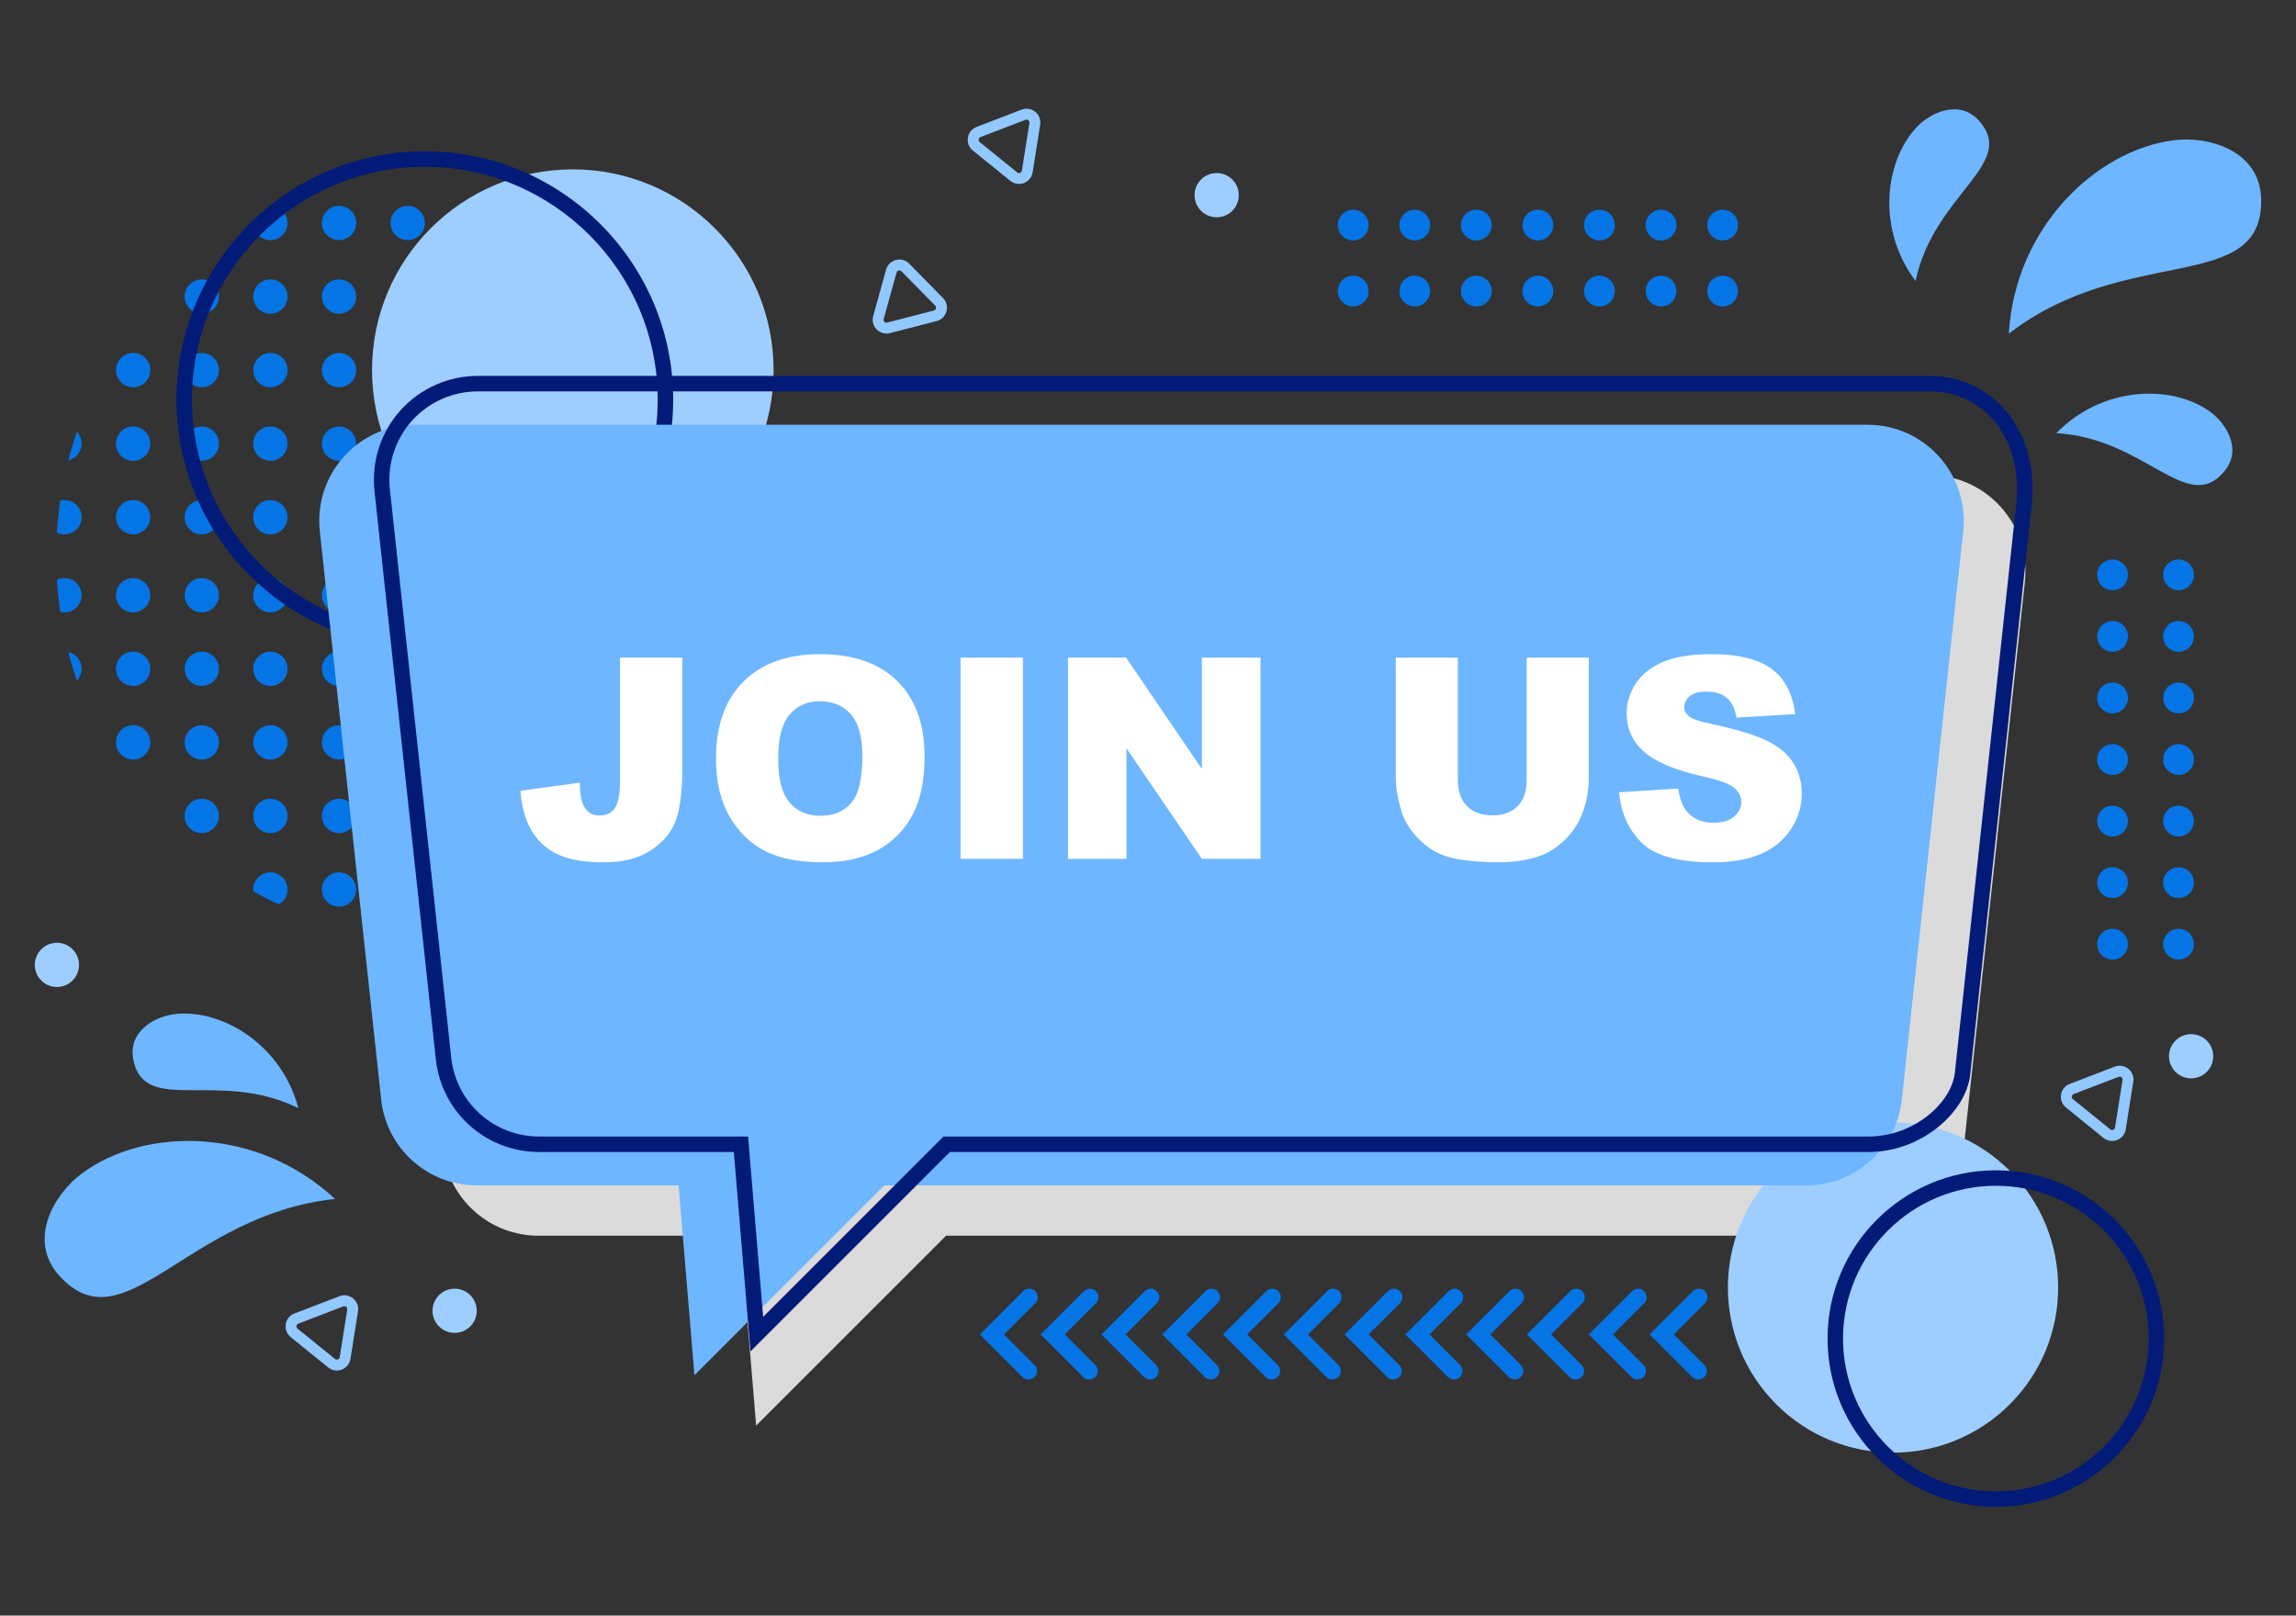 <svg xmlns="http://www.w3.org/2000/svg" enable-background="new 0 0 1364 960" viewBox="0 0 1364 960" id="JoinUS"><rect x="0" y="0" width="1364" height="960" fill="#333333" stroke="none"/><path fill="#dbdbdb" d="M1146.166,282.323H283.428c-33.963,0-60.418,29.465-56.775,63.231l36.45,337.752
	c3.129,28.998,27.608,50.977,56.774,50.977h119.916l9.42,112.813l112.813-112.813h547.689c29.167,0,53.646-21.979,56.775-50.977
	l36.449-337.752C1206.584,311.787,1180.128,282.323,1146.166,282.323z" class="colordbdbdb svgShape"></path><circle cx="1124.623" cy="765.093" r="98.105" fill="#9eceff" transform="rotate(-45.001 1124.62 765.11)" class="colorffec9e svgShape"></circle><path d="M1185.696,895.402c-55.14,0-99.999-44.859-99.999-99.998c0-55.139,44.859-99.998,99.999-99.998
	c55.139,0,99.998,44.859,99.998,99.998C1285.694,850.543,1240.835,895.402,1185.696,895.402z M1185.696,704.607
	c-50.065,0-90.797,40.731-90.797,90.797c0,50.065,40.732,90.797,90.797,90.797c50.065,0,90.796-40.731,90.796-90.797
	C1276.492,745.338,1235.761,704.607,1185.696,704.607z" fill="#021b79" class="color000000 svgShape"></path><path fill="#0575e6" d="M170.827 132.5c0 5.634-4.563 10.196-10.184 10.196-5.633 0-10.196-4.562-10.196-10.196 0-.391.026-.769.063-1.147 4.94-2.76 10.007-5.331 15.162-7.713C168.749 125.392 170.827 128.706 170.827 132.5zM191.22 132.503c0-5.63 4.564-10.194 10.194-10.194 5.63 0 10.194 4.564 10.194 10.194 0 5.63-4.564 10.194-10.194 10.194C195.785 142.697 191.22 138.132 191.22 132.503zM231.996 132.503c0-5.63 4.564-10.194 10.194-10.194 5.63 0 10.194 4.564 10.194 10.194 0 5.63-4.564 10.194-10.194 10.194C236.56 142.697 231.996 138.132 231.996 132.503z" class="colorc9c1fe svgShape"></path><circle cx="119.863" cy="176.214" r="10.194" fill="#0575e6" transform="rotate(-13.286 119.833 176.18)" class="colorc9c1fe svgShape"></circle><path fill="#0575e6" d="M150.445 176.214c0-5.63 4.564-10.194 10.194-10.194 5.63 0 10.194 4.564 10.194 10.194 0 5.63-4.564 10.194-10.194 10.194C155.009 186.408 150.445 181.844 150.445 176.214zM191.22 176.214c0-5.63 4.564-10.194 10.194-10.194 5.63 0 10.194 4.564 10.194 10.194 0 5.63-4.564 10.194-10.194 10.194C195.785 186.408 191.22 181.844 191.22 176.214zM231.996 176.214c0-5.63 4.564-10.194 10.194-10.194 5.63 0 10.194 4.564 10.194 10.194 0 5.63-4.564 10.194-10.194 10.194C236.56 186.408 231.996 181.844 231.996 176.214zM68.894 219.925c0-5.63 4.564-10.194 10.194-10.194s10.194 4.564 10.194 10.194c0 5.63-4.564 10.194-10.194 10.194S68.894 225.555 68.894 219.925z" class="colorc9c1fe svgShape"></path><circle cx="119.863" cy="219.925" r="10.194" fill="#0575e6" transform="rotate(-45.001 119.861 219.927)" class="colorc9c1fe svgShape"></circle><path fill="#0575e6" d="M150.445 219.925c0-5.63 4.564-10.194 10.194-10.194 5.63 0 10.194 4.564 10.194 10.194 0 5.63-4.564 10.194-10.194 10.194C155.009 230.119 150.445 225.555 150.445 219.925zM191.22 219.925c0-5.63 4.564-10.194 10.194-10.194 5.63 0 10.194 4.564 10.194 10.194 0 5.63-4.564 10.194-10.194 10.194C195.785 230.119 191.22 225.555 191.22 219.925zM231.996 219.925c0-5.63 4.564-10.194 10.194-10.194 5.63 0 10.194 4.564 10.194 10.194 0 5.63-4.564 10.194-10.194 10.194C236.56 230.119 231.996 225.555 231.996 219.925zM48.5 263.638c0 4.865-3.403 8.923-7.94 9.944 1.487-5.76 3.188-11.431 5.104-17.002C47.428 258.407 48.5 260.903 48.5 263.638zM68.894 263.636c0-5.63 4.564-10.194 10.194-10.194s10.194 4.564 10.194 10.194c0 5.63-4.564 10.194-10.194 10.194S68.894 269.266 68.894 263.636z" class="colorc9c1fe svgShape"></path><circle cx="119.863" cy="263.636" r="10.194" fill="#0575e6" transform="rotate(-82.981 119.866 263.639)" class="colorc9c1fe svgShape"></circle><path fill="#0575e6" d="M150.445 263.636c0-5.63 4.564-10.194 10.194-10.194 5.63 0 10.194 4.564 10.194 10.194 0 5.63-4.564 10.194-10.194 10.194C155.009 273.83 150.445 269.266 150.445 263.636zM191.22 263.636c0-5.63 4.564-10.194 10.194-10.194 5.63 0 10.194 4.564 10.194 10.194 0 5.63-4.564 10.194-10.194 10.194C195.785 273.83 191.22 269.266 191.22 263.636zM231.996 263.636c0-5.63 4.564-10.194 10.194-10.194 5.63 0 10.194 4.564 10.194 10.194 0 5.63-4.564 10.194-10.194 10.194C236.56 273.83 231.996 269.266 231.996 263.636zM48.5 307.346c0 5.634-4.563 10.196-10.184 10.196-1.614 0-3.151-.378-4.5-1.046.391-6.415 1.046-12.767 1.953-19.031.82-.202 1.664-.315 2.547-.315C43.937 297.15 48.5 301.712 48.5 307.346zM68.894 307.347c0-5.63 4.564-10.194 10.194-10.194s10.194 4.564 10.194 10.194c0 5.63-4.564 10.194-10.194 10.194S68.894 312.977 68.894 307.347zM109.669 307.347c0-5.63 4.564-10.194 10.194-10.194s10.194 4.564 10.194 10.194c0 5.63-4.564 10.194-10.194 10.194S109.669 312.977 109.669 307.347zM150.445 307.347c0-5.63 4.564-10.194 10.194-10.194 5.63 0 10.194 4.564 10.194 10.194 0 5.63-4.564 10.194-10.194 10.194C155.009 317.541 150.445 312.977 150.445 307.347zM191.22 307.347c0-5.63 4.564-10.194 10.194-10.194 5.63 0 10.194 4.564 10.194 10.194 0 5.63-4.564 10.194-10.194 10.194C195.785 317.541 191.22 312.977 191.22 307.347zM231.996 307.347c0-5.63 4.564-10.194 10.194-10.194 5.63 0 10.194 4.564 10.194 10.194 0 5.63-4.564 10.194-10.194 10.194C236.56 317.541 231.996 312.977 231.996 307.347z" class="colorc9c1fe svgShape"></path><circle cx="280.29" cy="132.503" r="10.194" fill="#0575e6" class="colorc9c1fe svgShape"></circle><path fill="#0575e6" d="M310.871 132.503c0-5.63 4.564-10.194 10.194-10.194 5.63 0 10.194 4.564 10.194 10.194 0 5.63-4.564 10.194-10.194 10.194C315.435 142.697 310.871 138.132 310.871 132.503zM351.647 132.503c0-5.63 4.564-10.194 10.194-10.194 5.63 0 10.194 4.564 10.194 10.194 0 5.63-4.564 10.194-10.194 10.194C356.211 142.697 351.647 138.132 351.647 132.503z" class="colorc9c1fe svgShape"></path><circle cx="280.29" cy="176.214" r="10.194" fill="#0575e6" transform="rotate(-13.286 280.225 176.185)" class="colorc9c1fe svgShape"></circle><path fill="#0575e6" d="M310.871 176.214c0-5.63 4.564-10.194 10.194-10.194 5.63 0 10.194 4.564 10.194 10.194 0 5.63-4.564 10.194-10.194 10.194C315.435 186.408 310.871 181.844 310.871 176.214zM351.647 176.214c0-5.63 4.564-10.194 10.194-10.194 5.63 0 10.194 4.564 10.194 10.194 0 5.63-4.564 10.194-10.194 10.194C356.211 186.408 351.647 181.844 351.647 176.214zM392.422 176.214c0-5.63 4.564-10.194 10.194-10.194s10.194 4.564 10.194 10.194c0 5.63-4.564 10.194-10.194 10.194S392.422 181.844 392.422 176.214z" class="colorc9c1fe svgShape"></path><circle cx="280.29" cy="219.925" r="10.194" fill="#0575e6" transform="rotate(-45.001 280.289 219.93)" class="colorc9c1fe svgShape"></circle><path fill="#0575e6" d="M310.871 219.925c0-5.63 4.564-10.194 10.194-10.194 5.63 0 10.194 4.564 10.194 10.194 0 5.63-4.564 10.194-10.194 10.194C315.435 230.119 310.871 225.555 310.871 219.925zM351.647 219.925c0-5.63 4.564-10.194 10.194-10.194 5.63 0 10.194 4.564 10.194 10.194 0 5.63-4.564 10.194-10.194 10.194C356.211 230.119 351.647 225.555 351.647 219.925zM392.422 219.925c0-5.63 4.564-10.194 10.194-10.194s10.194 4.564 10.194 10.194c0 5.63-4.564 10.194-10.194 10.194S392.422 225.555 392.422 219.925z" class="colorc9c1fe svgShape"></path><circle cx="443.392" cy="219.925" r="10.194" fill="#0575e6" transform="rotate(-22.5 443.373 219.917)" class="colorc9c1fe svgShape"></circle><circle cx="280.29" cy="263.636" r="10.194" fill="#0575e6" transform="rotate(-82.981 280.295 263.638)" class="colorc9c1fe svgShape"></circle><path fill="#0575e6" d="M310.871 263.636c0-5.63 4.564-10.194 10.194-10.194 5.63 0 10.194 4.564 10.194 10.194 0 5.63-4.564 10.194-10.194 10.194C315.435 273.83 310.871 269.266 310.871 263.636zM351.647 263.636c0-5.63 4.564-10.194 10.194-10.194 5.63 0 10.194 4.564 10.194 10.194 0 5.63-4.564 10.194-10.194 10.194C356.211 273.83 351.647 269.266 351.647 263.636zM392.422 263.636c0-5.63 4.564-10.194 10.194-10.194s10.194 4.564 10.194 10.194c0 5.63-4.564 10.194-10.194 10.194S392.422 269.266 392.422 263.636z" class="colorc9c1fe svgShape"></path><circle cx="443.392" cy="263.636" r="10.194" fill="#0575e6" transform="rotate(-80.781 443.397 263.629)" class="colorc9c1fe svgShape"></circle><path fill="#0575e6" d="M481.916 273.582c-4.549-1.021-7.94-5.079-7.94-9.944 0-2.735 1.084-5.23 2.836-7.058C478.727 262.15 480.429 267.822 481.916 273.582zM270.096 307.347c0-5.63 4.564-10.194 10.194-10.194 5.63 0 10.194 4.564 10.194 10.194 0 5.63-4.564 10.194-10.194 10.194C274.66 317.541 270.096 312.977 270.096 307.347zM310.871 307.347c0-5.63 4.564-10.194 10.194-10.194 5.63 0 10.194 4.564 10.194 10.194 0 5.63-4.564 10.194-10.194 10.194C315.435 317.541 310.871 312.977 310.871 307.347zM351.647 307.347c0-5.63 4.564-10.194 10.194-10.194 5.63 0 10.194 4.564 10.194 10.194 0 5.63-4.564 10.194-10.194 10.194C356.211 317.541 351.647 312.977 351.647 307.347zM392.422 307.347c0-5.63 4.564-10.194 10.194-10.194s10.194 4.564 10.194 10.194c0 5.63-4.564 10.194-10.194 10.194S392.422 312.977 392.422 307.347zM433.198 307.347c0-5.63 4.564-10.194 10.194-10.194s10.194 4.564 10.194 10.194c0 5.63-4.564 10.194-10.194 10.194S433.198 312.977 433.198 307.347zM488.66 316.496c-1.349.668-2.874 1.046-4.488 1.046-5.633 0-10.196-4.562-10.196-10.196 0-5.634 4.563-10.196 10.196-10.196.87 0 1.727.113 2.533.315C487.613 303.729 488.268 310.081 488.66 316.496zM48.5 353.701c0 5.634-4.563 10.196-10.184 10.196-.882 0-1.727-.113-2.547-.315-.907-6.264-1.562-12.616-1.953-19.031 1.349-.668 2.886-1.046 4.5-1.046C43.937 343.505 48.5 348.068 48.5 353.701zM68.894 353.704c0-5.63 4.564-10.194 10.194-10.194s10.194 4.564 10.194 10.194c0 5.63-4.564 10.194-10.194 10.194S68.894 359.333 68.894 353.704z" class="colorc9c1fe svgShape"></path><circle cx="119.863" cy="353.704" r="10.194" fill="#0575e6" class="colorc9c1fe svgShape"></circle><path fill="#0575e6" d="M150.445 353.704c0-5.63 4.564-10.194 10.194-10.194 5.63 0 10.194 4.564 10.194 10.194 0 5.63-4.564 10.194-10.194 10.194C155.009 363.897 150.445 359.333 150.445 353.704zM191.22 353.704c0-5.63 4.564-10.194 10.194-10.194 5.63 0 10.194 4.564 10.194 10.194 0 5.63-4.564 10.194-10.194 10.194C195.785 363.897 191.22 359.333 191.22 353.704zM231.996 353.704c0-5.63 4.564-10.194 10.194-10.194 5.63 0 10.194 4.564 10.194 10.194 0 5.63-4.564 10.194-10.194 10.194C236.56 363.897 231.996 359.333 231.996 353.704zM48.5 397.41c0 2.735-1.072 5.23-2.836 7.058-1.916-5.558-3.617-11.23-5.104-16.977C45.097 388.499 48.5 392.557 48.5 397.41zM68.894 397.415c0-5.63 4.564-10.194 10.194-10.194s10.194 4.564 10.194 10.194c0 5.63-4.564 10.194-10.194 10.194S68.894 403.045 68.894 397.415z" class="colorc9c1fe svgShape"></path><circle cx="119.863" cy="397.415" r="10.194" fill="#0575e6" class="colorc9c1fe svgShape"></circle><path fill="#0575e6" d="M150.445 397.415c0-5.63 4.564-10.194 10.194-10.194 5.63 0 10.194 4.564 10.194 10.194 0 5.63-4.564 10.194-10.194 10.194C155.009 407.609 150.445 403.045 150.445 397.415zM191.22 397.415c0-5.63 4.564-10.194 10.194-10.194 5.63 0 10.194 4.564 10.194 10.194 0 5.63-4.564 10.194-10.194 10.194C195.785 407.609 191.22 403.045 191.22 397.415zM231.996 397.415c0-5.63 4.564-10.194 10.194-10.194 5.63 0 10.194 4.564 10.194 10.194 0 5.63-4.564 10.194-10.194 10.194C236.56 407.609 231.996 403.045 231.996 397.415zM68.894 441.126c0-5.63 4.564-10.194 10.194-10.194s10.194 4.564 10.194 10.194c0 5.63-4.564 10.194-10.194 10.194S68.894 446.756 68.894 441.126z" class="colorc9c1fe svgShape"></path><circle cx="119.863" cy="441.126" r="10.194" fill="#0575e6" class="colorc9c1fe svgShape"></circle><path fill="#0575e6" d="M150.445 441.126c0-5.63 4.564-10.194 10.194-10.194 5.63 0 10.194 4.564 10.194 10.194 0 5.63-4.564 10.194-10.194 10.194C155.009 451.32 150.445 446.756 150.445 441.126zM191.22 441.126c0-5.63 4.564-10.194 10.194-10.194 5.63 0 10.194 4.564 10.194 10.194 0 5.63-4.564 10.194-10.194 10.194C195.785 451.32 191.22 446.756 191.22 441.126zM231.996 441.126c0-5.63 4.564-10.194 10.194-10.194 5.63 0 10.194 4.564 10.194 10.194 0 5.63-4.564 10.194-10.194 10.194C236.56 451.32 231.996 446.756 231.996 441.126z" class="colorc9c1fe svgShape"></path><circle cx="119.863" cy="484.837" r="10.194" fill="#0575e6" transform="rotate(-45.001 119.858 484.84)" class="colorc9c1fe svgShape"></circle><path fill="#0575e6" d="M150.445 484.837c0-5.63 4.564-10.194 10.194-10.194 5.63 0 10.194 4.564 10.194 10.194 0 5.63-4.564 10.194-10.194 10.194C155.009 495.031 150.445 490.467 150.445 484.837zM191.22 484.837c0-5.63 4.564-10.194 10.194-10.194 5.63 0 10.194 4.564 10.194 10.194 0 5.63-4.564 10.194-10.194 10.194C195.785 495.031 191.22 490.467 191.22 484.837zM231.996 484.837c0-5.63 4.564-10.194 10.194-10.194 5.63 0 10.194 4.564 10.194 10.194 0 5.63-4.564 10.194-10.194 10.194C236.56 495.031 231.996 490.467 231.996 484.837zM170.827 528.547c0 3.806-2.079 7.108-5.154 8.86-5.155-2.382-10.222-4.953-15.162-7.713-.037-.378-.063-.756-.063-1.147 0-5.634 4.562-10.196 10.196-10.196C166.265 518.351 170.827 522.914 170.827 528.547zM191.22 528.548c0-5.63 4.564-10.194 10.194-10.194 5.63 0 10.194 4.564 10.194 10.194 0 5.63-4.564 10.194-10.194 10.194C195.785 538.742 191.22 534.178 191.22 528.548zM231.996 528.548c0-5.63 4.564-10.194 10.194-10.194 5.63 0 10.194 4.564 10.194 10.194 0 5.63-4.564 10.194-10.194 10.194C236.56 538.742 231.996 534.178 231.996 528.548z" class="colorc9c1fe svgShape"></path><circle cx="280.29" cy="353.704" r="10.194" fill="#0575e6" class="colorc9c1fe svgShape"></circle><path fill="#0575e6" d="M310.871 353.704c0-5.63 4.564-10.194 10.194-10.194 5.63 0 10.194 4.564 10.194 10.194 0 5.63-4.564 10.194-10.194 10.194C315.435 363.897 310.871 359.333 310.871 353.704zM351.647 353.704c0-5.63 4.564-10.194 10.194-10.194 5.63 0 10.194 4.564 10.194 10.194 0 5.63-4.564 10.194-10.194 10.194C356.211 363.897 351.647 359.333 351.647 353.704zM392.422 353.704c0-5.63 4.564-10.194 10.194-10.194s10.194 4.564 10.194 10.194c0 5.63-4.564 10.194-10.194 10.194S392.422 359.333 392.422 353.704z" class="colorc9c1fe svgShape"></path><circle cx="443.392" cy="353.704" r="10.194" fill="#0575e6" class="colorc9c1fe svgShape"></circle><path fill="#0575e6" d="M488.66,344.551c-0.391,6.415-1.046,12.767-1.955,19.031c-0.806,0.202-1.663,0.315-2.533,0.315
	c-5.633,0-10.196-4.562-10.196-10.196c0-5.634,4.563-10.196,10.196-10.196C485.786,343.505,487.311,343.883,488.66,344.551z" class="colorc9c1fe svgShape"></path><circle cx="280.29" cy="397.415" r="10.194" fill="#0575e6" class="colorc9c1fe svgShape"></circle><path fill="#0575e6" d="M310.871 397.415c0-5.63 4.564-10.194 10.194-10.194 5.63 0 10.194 4.564 10.194 10.194 0 5.63-4.564 10.194-10.194 10.194C315.435 407.609 310.871 403.045 310.871 397.415zM351.647 397.415c0-5.63 4.564-10.194 10.194-10.194 5.63 0 10.194 4.564 10.194 10.194 0 5.63-4.564 10.194-10.194 10.194C356.211 407.609 351.647 403.045 351.647 397.415zM392.422 397.415c0-5.63 4.564-10.194 10.194-10.194s10.194 4.564 10.194 10.194c0 5.63-4.564 10.194-10.194 10.194S392.422 403.045 392.422 397.415z" class="colorc9c1fe svgShape"></path><circle cx="443.392" cy="397.415" r="10.194" fill="#0575e6" class="colorc9c1fe svgShape"></circle><path fill="#0575e6" d="M481.916,387.491c-1.487,5.747-3.189,11.419-5.104,16.977c-1.752-1.828-2.836-4.323-2.836-7.058
	C473.976,392.557,477.367,388.499,481.916,387.491z" class="colorc9c1fe svgShape"></path><circle cx="280.29" cy="441.126" r="10.194" fill="#0575e6" class="colorc9c1fe svgShape"></circle><path fill="#0575e6" d="M310.871 441.126c0-5.63 4.564-10.194 10.194-10.194 5.63 0 10.194 4.564 10.194 10.194 0 5.63-4.564 10.194-10.194 10.194C315.435 451.32 310.871 446.756 310.871 441.126zM351.647 441.126c0-5.63 4.564-10.194 10.194-10.194 5.63 0 10.194 4.564 10.194 10.194 0 5.63-4.564 10.194-10.194 10.194C356.211 451.32 351.647 446.756 351.647 441.126zM392.422 441.126c0-5.63 4.564-10.194 10.194-10.194s10.194 4.564 10.194 10.194c0 5.63-4.564 10.194-10.194 10.194S392.422 446.756 392.422 441.126z" class="colorc9c1fe svgShape"></path><circle cx="443.392" cy="441.126" r="10.194" fill="#0575e6" class="colorc9c1fe svgShape"></circle><circle cx="280.29" cy="484.837" r="10.194" fill="#0575e6" transform="rotate(-45.001 280.285 484.842)" class="colorc9c1fe svgShape"></circle><path fill="#0575e6" d="M310.871 484.837c0-5.63 4.564-10.194 10.194-10.194 5.63 0 10.194 4.564 10.194 10.194 0 5.63-4.564 10.194-10.194 10.194C315.435 495.031 310.871 490.467 310.871 484.837zM351.647 484.837c0-5.63 4.564-10.194 10.194-10.194 5.63 0 10.194 4.564 10.194 10.194 0 5.63-4.564 10.194-10.194 10.194C356.211 495.031 351.647 490.467 351.647 484.837zM392.422 484.837c0-5.63 4.564-10.194 10.194-10.194s10.194 4.564 10.194 10.194c0 5.63-4.564 10.194-10.194 10.194S392.422 490.467 392.422 484.837z" class="colorc9c1fe svgShape"></path><circle cx="280.29" cy="528.548" r="10.194" fill="#0575e6" transform="rotate(-82.981 280.296 528.553)" class="colorc9c1fe svgShape"></circle><path fill="#0575e6" d="M310.871 528.548c0-5.63 4.564-10.194 10.194-10.194 5.63 0 10.194 4.564 10.194 10.194 0 5.63-4.564 10.194-10.194 10.194C315.435 538.742 310.871 534.178 310.871 528.548zM372.04 528.547c0 .391-.026.769-.063 1.147-4.954 2.76-10.008 5.331-15.174 7.713-3.076-1.752-5.155-5.054-5.155-8.86 0-5.634 4.561-10.196 10.196-10.196C367.466 518.351 372.04 522.914 372.04 528.547z" class="colorc9c1fe svgShape"></path><circle cx="340.295" cy="219.925" r="119.277" fill="#9eceff" class="colorffec9e svgShape"></circle><path d="M252.384,384.975c-81.355,0-147.542-66.187-147.542-147.542c0-81.355,66.187-147.542,147.542-147.542
	s147.542,66.187,147.542,147.542C399.926,318.788,333.739,384.975,252.384,384.975z M252.384,99.093
	c-76.281,0-138.34,62.059-138.34,138.34c0,76.281,62.06,138.34,138.34,138.34s138.34-62.059,138.34-138.34
	C390.724,161.152,328.664,99.093,252.384,99.093z" fill="#021b79" class="color000000 svgShape"></path><path fill="#6eb6ff" d="M1193.394 198.277c3.763-63.642 52.247-109.122 98.054-114.951 20.618-2.624 51.24 6.095 51.858 35.004C1344.53 175.6 1263.225 144.292 1193.394 198.277zM1137.984 166.971c-23.054-30.724-18.475-70.513.314-91.031 8.457-9.235 25.93-17.152 37.472-4.102C1198.635 97.69 1149.065 114.959 1137.984 166.971zM1221.62 257.398c26.799-27.517 66.819-29.132 89.99-13.733 10.429 6.931 20.947 22.974 9.834 36.391C1299.428 306.635 1274.719 260.322 1221.62 257.398z" class="colorff6ed1 svgShape"></path><path fill="#0575e6" d="M610.979 819.733c-1.299 0-2.599-.496-3.591-1.487l-25.287-25.286 25.715-25.714c1.984-1.982 5.198-1.982 7.182 0 1.984 1.984 1.984 5.2 0 7.183l-18.53 18.531 18.102 18.103c1.984 1.984 1.984 5.199 0 7.183C613.578 819.237 612.279 819.733 610.979 819.733zM647.09 819.733c-1.3 0-2.599-.496-3.591-1.487l-25.287-25.286 25.715-25.714c1.984-1.982 5.198-1.982 7.182 0 1.984 1.984 1.984 5.2 0 7.183l-18.53 18.531 18.102 18.103c1.984 1.984 1.984 5.199 0 7.183C649.689 819.237 648.39 819.733 647.09 819.733zM683.203 819.733c-1.3 0-2.599-.496-3.591-1.487l-25.289-25.286 25.715-25.714c1.984-1.982 5.198-1.982 7.182 0 1.984 1.984 1.984 5.2 0 7.183l-18.53 18.531 18.104 18.103c1.984 1.983 1.984 5.199 0 7.183C685.803 819.237 684.502 819.733 683.203 819.733zM719.314 819.733c-1.299 0-2.599-.496-3.591-1.487l-25.287-25.286 25.715-25.714c1.984-1.982 5.198-1.982 7.182 0 1.984 1.984 1.984 5.2 0 7.183l-18.53 18.531 18.102 18.103c1.984 1.984 1.984 5.199 0 7.183C721.913 819.237 720.613 819.733 719.314 819.733zM755.425 819.733c-1.299 0-2.599-.496-3.591-1.487l-25.287-25.286 25.715-25.714c1.984-1.982 5.198-1.982 7.182 0 1.984 1.984 1.984 5.2 0 7.183l-18.53 18.531 18.102 18.103c1.984 1.984 1.984 5.199 0 7.183C758.024 819.237 756.724 819.733 755.425 819.733zM791.536 819.733c-1.3 0-2.599-.496-3.591-1.487l-25.287-25.286 25.715-25.714c1.984-1.982 5.198-1.982 7.182 0 1.984 1.984 1.984 5.2 0 7.183l-18.53 18.531 18.102 18.103c1.984 1.984 1.984 5.199 0 7.183C794.135 819.237 792.835 819.733 791.536 819.733zM827.649 819.733c-1.3 0-2.599-.496-3.591-1.487l-25.289-25.286 25.715-25.714c1.984-1.982 5.198-1.982 7.182 0 1.984 1.984 1.984 5.2 0 7.183l-18.53 18.531 18.104 18.103c1.984 1.983 1.984 5.199 0 7.183C830.249 819.237 828.948 819.733 827.649 819.733zM863.76 819.733c-1.299 0-2.599-.496-3.591-1.487l-25.289-25.286 25.716-25.714c1.984-1.982 5.198-1.983 7.182.001 1.984 1.983 1.984 5.199 0 7.183l-18.532 18.531 18.104 18.103c1.984 1.983 1.984 5.199 0 7.183C866.36 819.237 865.059 819.733 863.76 819.733zM899.871 819.733c-1.299 0-2.599-.496-3.591-1.487l-25.287-25.286 25.715-25.714c1.984-1.982 5.198-1.982 7.182 0 1.984 1.984 1.984 5.2 0 7.183l-18.53 18.531 18.102 18.103c1.984 1.984 1.984 5.199 0 7.183C902.47 819.237 901.17 819.733 899.871 819.733zM935.982 819.733c-1.3 0-2.599-.496-3.591-1.487l-25.287-25.286 25.715-25.714c1.984-1.982 5.198-1.982 7.182 0 1.984 1.984 1.984 5.2 0 7.183l-18.53 18.531 18.102 18.103c1.984 1.984 1.984 5.199 0 7.183C938.581 819.237 937.281 819.733 935.982 819.733zM972.763 819.733c-1.299 0-2.599-.496-3.591-1.487l-25.287-25.286 25.715-25.714c1.984-1.982 5.198-1.982 7.182 0 1.984 1.984 1.984 5.2 0 7.183l-18.53 18.531 18.102 18.103c1.984 1.984 1.984 5.199 0 7.183C975.362 819.237 974.063 819.733 972.763 819.733zM1008.874 819.733c-1.299 0-2.599-.496-3.591-1.487l-25.287-25.286 25.715-25.714c1.984-1.982 5.198-1.982 7.182 0 1.984 1.984 1.984 5.2 0 7.183l-18.53 18.531 18.102 18.103c1.984 1.984 1.984 5.199 0 7.183C1011.473 819.237 1010.174 819.733 1008.874 819.733z" class="colorc9c1fe svgShape"></path><path fill="#6eb6ff" d="M1109.506,252.404H246.769c-33.963,0-60.418,29.465-56.775,63.231l36.45,337.752
	c3.129,28.998,27.608,50.977,56.774,50.977h119.916l9.42,112.813l112.813-112.813h547.689c29.167,0,53.645-21.979,56.775-50.977
	l36.449-337.752C1169.925,281.868,1143.469,252.404,1109.506,252.404z" class="colorff6ed1 svgShape"></path><path d="M445.841,803.011l-9.893-118.479H320.263c-31.585,0-57.959-23.681-61.348-55.085l-36.449-337.752
	c-1.877-17.391,3.748-34.83,15.435-47.845c11.686-13.015,28.421-20.48,45.913-20.48h862.738c17.093,0,32.699,6.898,43.946,19.424
	c13.056,14.541,18.896,35.062,16.443,57.782l-36.449,337.752c-1.211,11.225-8.314,22.778-19.489,31.695
	c-11.725,9.356-26.25,14.509-40.902,14.509H564.32L445.841,803.011z M283.814,232.572c-14.884,0-29.123,6.352-39.066,17.426
	c-9.944,11.075-14.73,25.913-13.134,40.71l36.449,337.752c2.884,26.721,25.325,46.87,52.2,46.87h124.149l8.947,107.148
	l107.148-107.148h549.594c26.982,0,49.307-20.057,51.242-37.99l36.449-337.752c2.168-20.088-2.854-38.075-14.142-50.646
	c-9.478-10.557-22.654-16.37-37.099-16.37H283.814z" fill="#021b79" class="color000000 svgShape"></path><path fill="#ffffff" d="M368.317 390.751h37.04v64.983c0 13.643-1.211 24.025-3.63 31.147-2.421 7.121-7.29 13.154-14.604 18.1-7.317 4.946-16.685 7.419-28.107 7.419-12.075 0-21.431-1.632-28.066-4.895-6.637-3.263-11.763-8.036-15.379-14.319-3.618-6.282-5.752-14.046-6.405-23.294l35.328-4.814c.053 5.276.516 9.193 1.387 11.749.87 2.557 2.338 4.624 4.406 6.201 1.413 1.034 3.427 1.55 6.037 1.55 4.134 0 7.166-1.535 9.098-4.606 1.93-3.07 2.897-8.247 2.897-15.529V390.751zM425.347 450.637c0-19.527 5.438-34.729 16.318-45.608 10.878-10.878 26.027-16.318 45.444-16.318 19.907 0 35.246 5.344 46.016 16.032 10.77 10.688 16.155 25.66 16.155 44.915 0 13.98-2.353 25.443-7.057 34.39-4.706 8.948-11.504 15.91-20.397 20.887-8.893 4.977-19.977 7.465-33.247 7.465-13.49 0-24.654-2.148-33.492-6.445-8.84-4.296-16.006-11.096-21.499-20.397C428.093 476.255 425.347 464.616 425.347 450.637zM462.307 450.8c0 12.075 2.244 20.751 6.731 26.027 4.487 5.276 10.593 7.914 18.317 7.914 7.941 0 14.087-2.583 18.439-7.751 4.35-5.167 6.527-14.441 6.527-27.822 0-11.259-2.271-19.486-6.812-24.681-4.543-5.193-10.702-7.791-18.48-7.791-7.452 0-13.435 2.639-17.949 7.914C464.563 429.886 462.307 438.616 462.307 450.8zM570.656 390.751h37.041v119.609h-37.041V390.751zM634.458 390.751h34.512l45.037 66.173v-66.173h34.838v119.609h-34.838l-44.792-65.674v65.674h-34.757V390.751zM906.965 390.751h36.878v71.261c0 7.066-1.101 13.739-3.305 20.016-2.203 6.278-5.657 11.769-10.361 16.47-4.706 4.702-9.642 8.004-14.809 9.906-7.18 2.663-15.802 3.995-25.863 3.995-5.821 0-12.171-.408-19.051-1.223-6.881-.817-12.633-2.432-17.256-4.852-4.624-2.418-8.852-5.856-12.686-10.313-3.835-4.457-6.46-9.05-7.874-13.78-2.284-7.609-3.427-14.349-3.427-20.22v-71.261h36.878v72.958c0 6.522 1.808 11.617 5.426 15.285 3.617 3.669 8.635 5.502 15.054 5.502 6.364 0 11.353-1.807 14.972-5.421 3.616-3.614 5.426-8.737 5.426-15.367V390.751zM961.874 470.789l35.164-2.203c.761 5.711 2.311 10.063 4.651 13.054 3.806 4.842 9.246 7.262 16.318 7.262 5.275 0 9.341-1.237 12.197-3.712 2.856-2.475 4.283-5.344 4.283-8.608 0-3.101-1.36-5.874-4.079-8.322-2.721-2.448-9.03-4.759-18.929-6.935-16.21-3.643-27.769-8.485-34.675-14.522-6.963-6.038-10.444-13.734-10.444-23.09 0-6.146 1.781-11.953 5.344-17.419 3.563-5.466 8.92-9.762 16.073-12.891 7.152-3.127 16.957-4.691 29.413-4.691 15.283 0 26.937 2.843 34.961 8.526 8.023 5.684 12.795 14.727 14.319 27.128l-34.839 2.04c-.926-5.385-2.87-9.301-5.833-11.749-2.965-2.448-7.058-3.671-12.279-3.671-4.298 0-7.534.912-9.71 2.733-2.176 1.823-3.263 4.038-3.263 6.649 0 1.905.898 3.618 2.692 5.14 1.74 1.579 5.875 3.047 12.402 4.406 16.155 3.481 27.726 7.004 34.716 10.566 6.988 3.563 12.075 7.983 15.257 13.258 3.182 5.277 4.772 11.178 4.772 17.705 0 7.669-2.122 14.741-6.364 21.213-4.242 6.474-10.171 11.381-17.786 14.727-7.615 3.345-17.215 5.018-28.8 5.018-20.343 0-34.431-3.916-42.263-11.749C967.341 492.818 962.906 482.864 961.874 470.789z" class="colorffffff svgShape"></path><path fill="#6eb6ff" d="M177.268 658.462c-9.879-37.119-43.973-58.135-71.718-56.066-12.488.932-29.517 9.763-26.403 26.904C85.315 663.258 129.548 634.993 177.268 658.462zM48.744 697.206c-16.707 12.363-32.797 39.838-13.251 61.147 38.721 42.214 75.799-36.627 163.573-45.924C152.336 669.061 85.864 669.739 48.744 697.206z" class="colorff6ed1 svgShape"></path><path fill="#91c8ff" d="M526.606 198.219c-2.163 0-4.24-.859-5.814-2.461-2.078-2.115-2.846-5.085-2.054-7.943l7.657-27.59c.793-2.858 2.981-5.008 5.853-5.75 2.87-.74 5.828.08 7.904 2.194l20.065 20.425c2.079 2.116 2.846 5.086 2.053 7.944-.793 2.858-2.981 5.007-5.853 5.748l-27.72 7.164C527.999 198.13 527.298 198.219 526.606 198.219zM534.318 160.681c-.191 0-.35.03-.452.057-.292.075-.997.345-1.238 1.217l-7.657 27.589c-.241.872.224 1.466.435 1.681.21.215.793.689 1.671.464l27.722-7.164c.877-.226 1.158-.926 1.238-1.216.081-.291.2-1.035-.433-1.681l-20.065-20.425C535.127 160.784 534.669 160.681 534.318 160.681zM612.88 104.399c-.862 1.984-2.477 3.546-4.574 4.352-2.768 1.063-5.798.584-8.104-1.281L577.95 89.453c-2.305-1.867-3.405-4.73-2.941-7.659.465-2.927 2.395-5.313 5.162-6.375l26.729-10.264c2.769-1.064 5.799-.584 8.104 1.283 2.305 1.866 3.404 4.729 2.94 7.659l-4.476 28.279C613.354 103.086 613.156 103.764 612.88 104.399zM581.525 82.368c-.076.175-.112.333-.128.437-.047.298-.081 1.052.622 1.62l22.253 18.016c.703.569 1.434.379 1.715.271.281-.107.948-.453 1.091-1.348l4.476-28.281c.142-.894-.388-1.431-.622-1.62-.234-.19-.87-.596-1.714-.272L582.49 81.456C581.942 81.667 581.665 82.045 581.525 82.368zM1262.282 673.065c-.862 1.984-2.477 3.546-4.574 4.351-2.768 1.063-5.798.584-8.104-1.281l-22.253-18.017c-2.305-1.867-3.405-4.73-2.941-7.659.465-2.927 2.395-5.313 5.162-6.375l26.729-10.264c2.769-1.064 5.799-.584 8.104 1.283 2.305 1.866 3.404 4.729 2.94 7.659l-4.476 28.279C1262.757 671.751 1262.558 672.43 1262.282 673.065zM1230.927 651.033c-.076.175-.112.333-.128.438-.047.297-.081 1.052.623 1.62l22.253 18.017c.703.569 1.434.379 1.715.271.281-.107.948-.453 1.091-1.348l4.476-28.281c.142-.894-.388-1.431-.622-1.62-.234-.19-.87-.596-1.714-.272l-26.729 10.264C1231.344 650.332 1231.067 650.711 1230.927 651.033zM207.625 809.478c-.862 1.984-2.477 3.546-4.574 4.351-2.768 1.063-5.798.584-8.104-1.281l-22.253-18.017c-2.305-1.867-3.405-4.73-2.941-7.659.465-2.927 2.395-5.313 5.162-6.375l26.729-10.264c2.769-1.064 5.799-.584 8.104 1.283 2.305 1.866 3.404 4.729 2.94 7.659l-4.476 28.279C208.099 808.165 207.901 808.843 207.625 809.478zM176.27 787.446c-.076.175-.112.333-.128.437-.047.298-.081 1.052.623 1.62l22.253 18.017c.703.569 1.434.379 1.715.271.281-.107.948-.453 1.091-1.348l4.476-28.28c.142-.894-.388-1.431-.622-1.62-.234-.19-.87-.596-1.714-.273l-26.729 10.264C176.687 786.746 176.41 787.124 176.27 787.446z" class="colorff91da svgShape"></path><path fill="#9eceff" d="M709.657,115.969c0-7.255,5.882-13.136,13.137-13.136c7.255,0,13.137,5.881,13.137,13.136
	c0,7.255-5.882,13.137-13.137,13.137C715.538,129.105,709.657,123.224,709.657,115.969z" class="colorffec9e svgShape"></path><circle cx="1301.616" cy="627.523" r="13.137" fill="#9eceff" transform="rotate(-76.714 1301.73 627.532)" class="colorffec9e svgShape"></circle><path fill="#9eceff" d="M256.959,778.894c0-7.255,5.881-13.137,13.136-13.137c7.255,0,13.137,5.882,13.137,13.137
	c0,7.255-5.881,13.137-13.137,13.137C262.841,792.031,256.959,786.15,256.959,778.894z" class="colorffec9e svgShape"></path><circle cx="33.817" cy="573.353" r="13.137" fill="#9eceff" class="colorffec9e svgShape"></circle><path fill="#0575e6" d="M794.768,133.757c0-5.05,4.094-9.144,9.143-9.144c5.05,0,9.144,4.094,9.144,9.144
	c0,5.05-4.094,9.144-9.144,9.144C798.862,142.901,794.768,138.807,794.768,133.757z" class="colorc9c1fe svgShape"></path><circle cx="840.487" cy="133.757" r="9.144" fill="#0575e6" class="colorc9c1fe svgShape"></circle><circle cx="877.062" cy="133.757" r="9.144" fill="#0575e6" class="colorc9c1fe svgShape"></circle><path fill="#0575e6" d="M904.493 133.757c0-5.05 4.094-9.144 9.144-9.144 5.05 0 9.144 4.094 9.144 9.144 0 5.05-4.094 9.144-9.144 9.144C908.587 142.901 904.493 138.807 904.493 133.757zM941.068 133.757c0-5.05 4.094-9.144 9.144-9.144s9.144 4.094 9.144 9.144c0 5.05-4.094 9.144-9.144 9.144S941.068 138.807 941.068 133.757zM977.643 133.757c0-5.05 4.094-9.144 9.144-9.144 5.05 0 9.144 4.094 9.144 9.144 0 5.05-4.094 9.144-9.144 9.144C981.737 142.901 977.643 138.807 977.643 133.757z" class="colorc9c1fe svgShape"></path><circle cx="1023.362" cy="133.757" r="9.144" fill="#0575e6" class="colorc9c1fe svgShape"></circle><path fill="#0575e6" d="M794.768,172.966c0-5.05,4.094-9.144,9.143-9.144c5.05,0,9.144,4.094,9.144,9.144
	c0,5.05-4.094,9.144-9.144,9.144C798.862,182.109,794.768,178.015,794.768,172.966z" class="colorc9c1fe svgShape"></path><circle cx="840.487" cy="172.966" r="9.144" fill="#0575e6" class="colorc9c1fe svgShape"></circle><circle cx="877.062" cy="172.966" r="9.144" fill="#0575e6" class="colorc9c1fe svgShape"></circle><path fill="#0575e6" d="M904.493 172.966c0-5.05 4.094-9.144 9.144-9.144 5.05 0 9.144 4.094 9.144 9.144 0 5.05-4.094 9.144-9.144 9.144C908.587 182.109 904.493 178.015 904.493 172.966zM941.068 172.966c0-5.05 4.094-9.144 9.144-9.144s9.144 4.094 9.144 9.144c0 5.05-4.094 9.144-9.144 9.144S941.068 178.015 941.068 172.966zM977.643 172.966c0-5.05 4.094-9.144 9.144-9.144 5.05 0 9.144 4.094 9.144 9.144 0 5.05-4.094 9.144-9.144 9.144C981.737 182.109 977.643 178.015 977.643 172.966z" class="colorc9c1fe svgShape"></path><circle cx="1023.362" cy="172.966" r="9.144" fill="#0575e6" class="colorc9c1fe svgShape"></circle><circle cx="1294.23" cy="341.595" r="9.144" fill="#0575e6" class="colorc9c1fe svgShape"></circle><circle cx="1294.23" cy="378.17" r="9.144" fill="#0575e6" class="colorc9c1fe svgShape"></circle><circle cx="1294.23" cy="414.745" r="9.144" fill="#0575e6" class="colorc9c1fe svgShape"></circle><circle cx="1294.23" cy="451.32" r="9.144" fill="#0575e6" class="colorc9c1fe svgShape"></circle><circle cx="1294.23" cy="487.895" r="9.144" fill="#0575e6" class="colorc9c1fe svgShape"></circle><circle cx="1294.23" cy="524.47" r="9.144" fill="#0575e6" class="colorc9c1fe svgShape"></circle><circle cx="1294.23" cy="561.045" r="9.144" fill="#0575e6" class="colorc9c1fe svgShape"></circle><circle cx="1255.021" cy="341.595" r="9.144" fill="#0575e6" class="colorc9c1fe svgShape"></circle><circle cx="1255.021" cy="378.17" r="9.144" fill="#0575e6" class="colorc9c1fe svgShape"></circle><circle cx="1255.021" cy="414.745" r="9.144" fill="#0575e6" class="colorc9c1fe svgShape"></circle><circle cx="1255.021" cy="451.32" r="9.144" fill="#0575e6" class="colorc9c1fe svgShape"></circle><circle cx="1255.021" cy="487.895" r="9.144" fill="#0575e6" class="colorc9c1fe svgShape"></circle><circle cx="1255.021" cy="524.47" r="9.144" fill="#0575e6" class="colorc9c1fe svgShape"></circle><circle cx="1255.021" cy="561.045" r="9.144" fill="#0575e6" class="colorc9c1fe svgShape"></circle></svg>